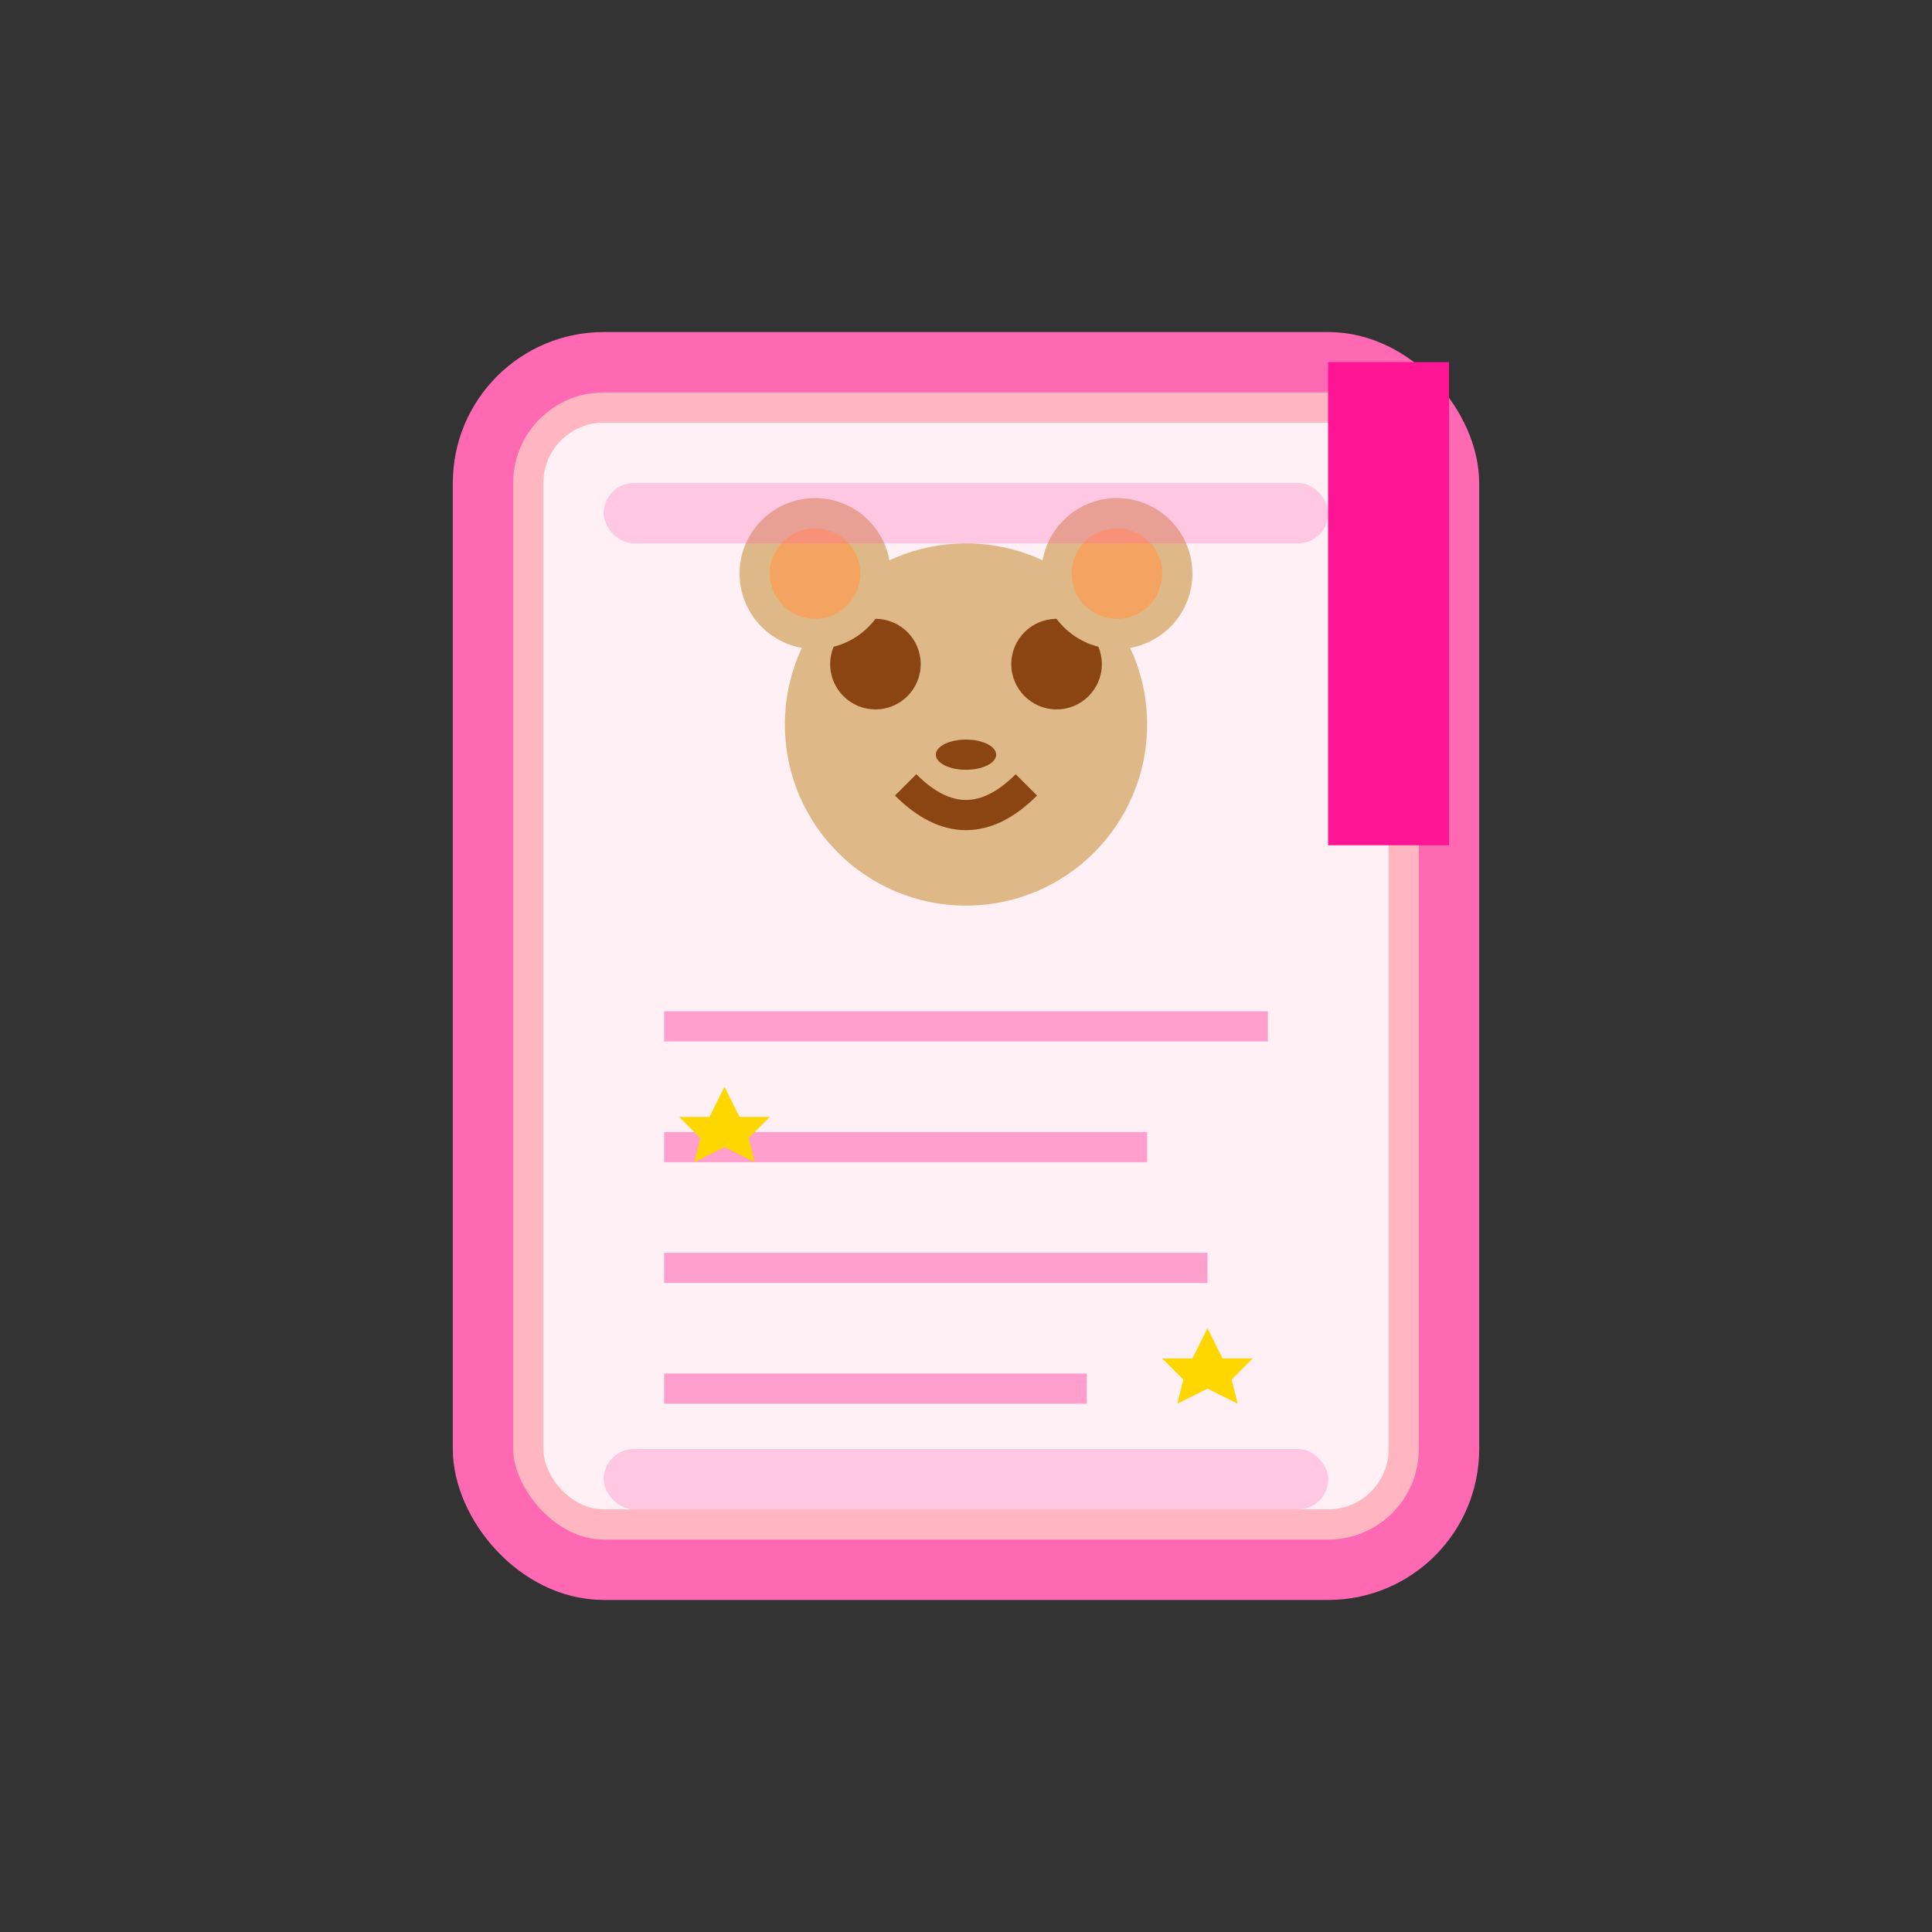 <svg width="64" height="64" viewBox="0 0 64 64" fill="none" xmlns="http://www.w3.org/2000/svg">
  <rect x="0" y="0" width="64" height="64" fill="#333333" stroke="none"/>
  <!-- 可爱的记录本图标 -->
  <g>
    <!-- 记录本主体 -->
    <rect x="16" y="12" width="32" height="40" rx="4" fill="#FFB6C1" stroke="#FF69B4" stroke-width="2"/>
    
    <!-- 记录本封面装饰 -->
    <rect x="18" y="14" width="28" height="36" rx="2" fill="#FFF0F5"/>
    
    <!-- 可爱的小熊头像 -->
    <circle cx="32" cy="24" r="6" fill="#DEB887"/>
    <circle cx="29" cy="22" r="1.5" fill="#8B4513"/>
    <circle cx="35" cy="22" r="1.5" fill="#8B4513"/>
    <ellipse cx="32" cy="25" rx="1" ry="0.5" fill="#8B4513"/>
    <path d="M30 26 Q32 28 34 26" stroke="#8B4513" stroke-width="1" fill="none"/>
    
    <!-- 小熊耳朵 -->
    <circle cx="27" cy="19" r="2.5" fill="#DEB887"/>
    <circle cx="37" cy="19" r="2.5" fill="#DEB887"/>
    <circle cx="27" cy="19" r="1.5" fill="#F4A460"/>
    <circle cx="37" cy="19" r="1.5" fill="#F4A460"/>
    
    <!-- 记录线条 -->
    <line x1="22" y1="34" x2="42" y2="34" stroke="#FF69B4" stroke-width="1" opacity="0.6"/>
    <line x1="22" y1="38" x2="38" y2="38" stroke="#FF69B4" stroke-width="1" opacity="0.6"/>
    <line x1="22" y1="42" x2="40" y2="42" stroke="#FF69B4" stroke-width="1" opacity="0.6"/>
    <line x1="22" y1="46" x2="36" y2="46" stroke="#FF69B4" stroke-width="1" opacity="0.6"/>
    
    <!-- 可爱的小星星 -->
    <path d="M24 36 L24.5 37 L25.5 37 L24.8 37.7 L25 38.5 L24 38 L23 38.5 L23.2 37.7 L22.5 37 L23.5 37 Z" fill="#FFD700"/>
    <path d="M40 44 L40.5 45 L41.5 45 L40.8 45.7 L41 46.5 L40 46 L39 46.5 L39.2 45.7 L38.5 45 L39.5 45 Z" fill="#FFD700"/>
    
    <!-- 书签 -->
    <rect x="44" y="12" width="4" height="16" fill="#FF1493"/>
    <path d="M44 28 L46 26 L48 28 L48 12 L44 12 Z" fill="#FF1493"/>
    
    <!-- 装饰边框 -->
    <rect x="20" y="16" width="24" height="2" rx="1" fill="#FF69B4" opacity="0.3"/>
    <rect x="20" y="48" width="24" height="2" rx="1" fill="#FF69B4" opacity="0.3"/>
  </g>
</svg>
